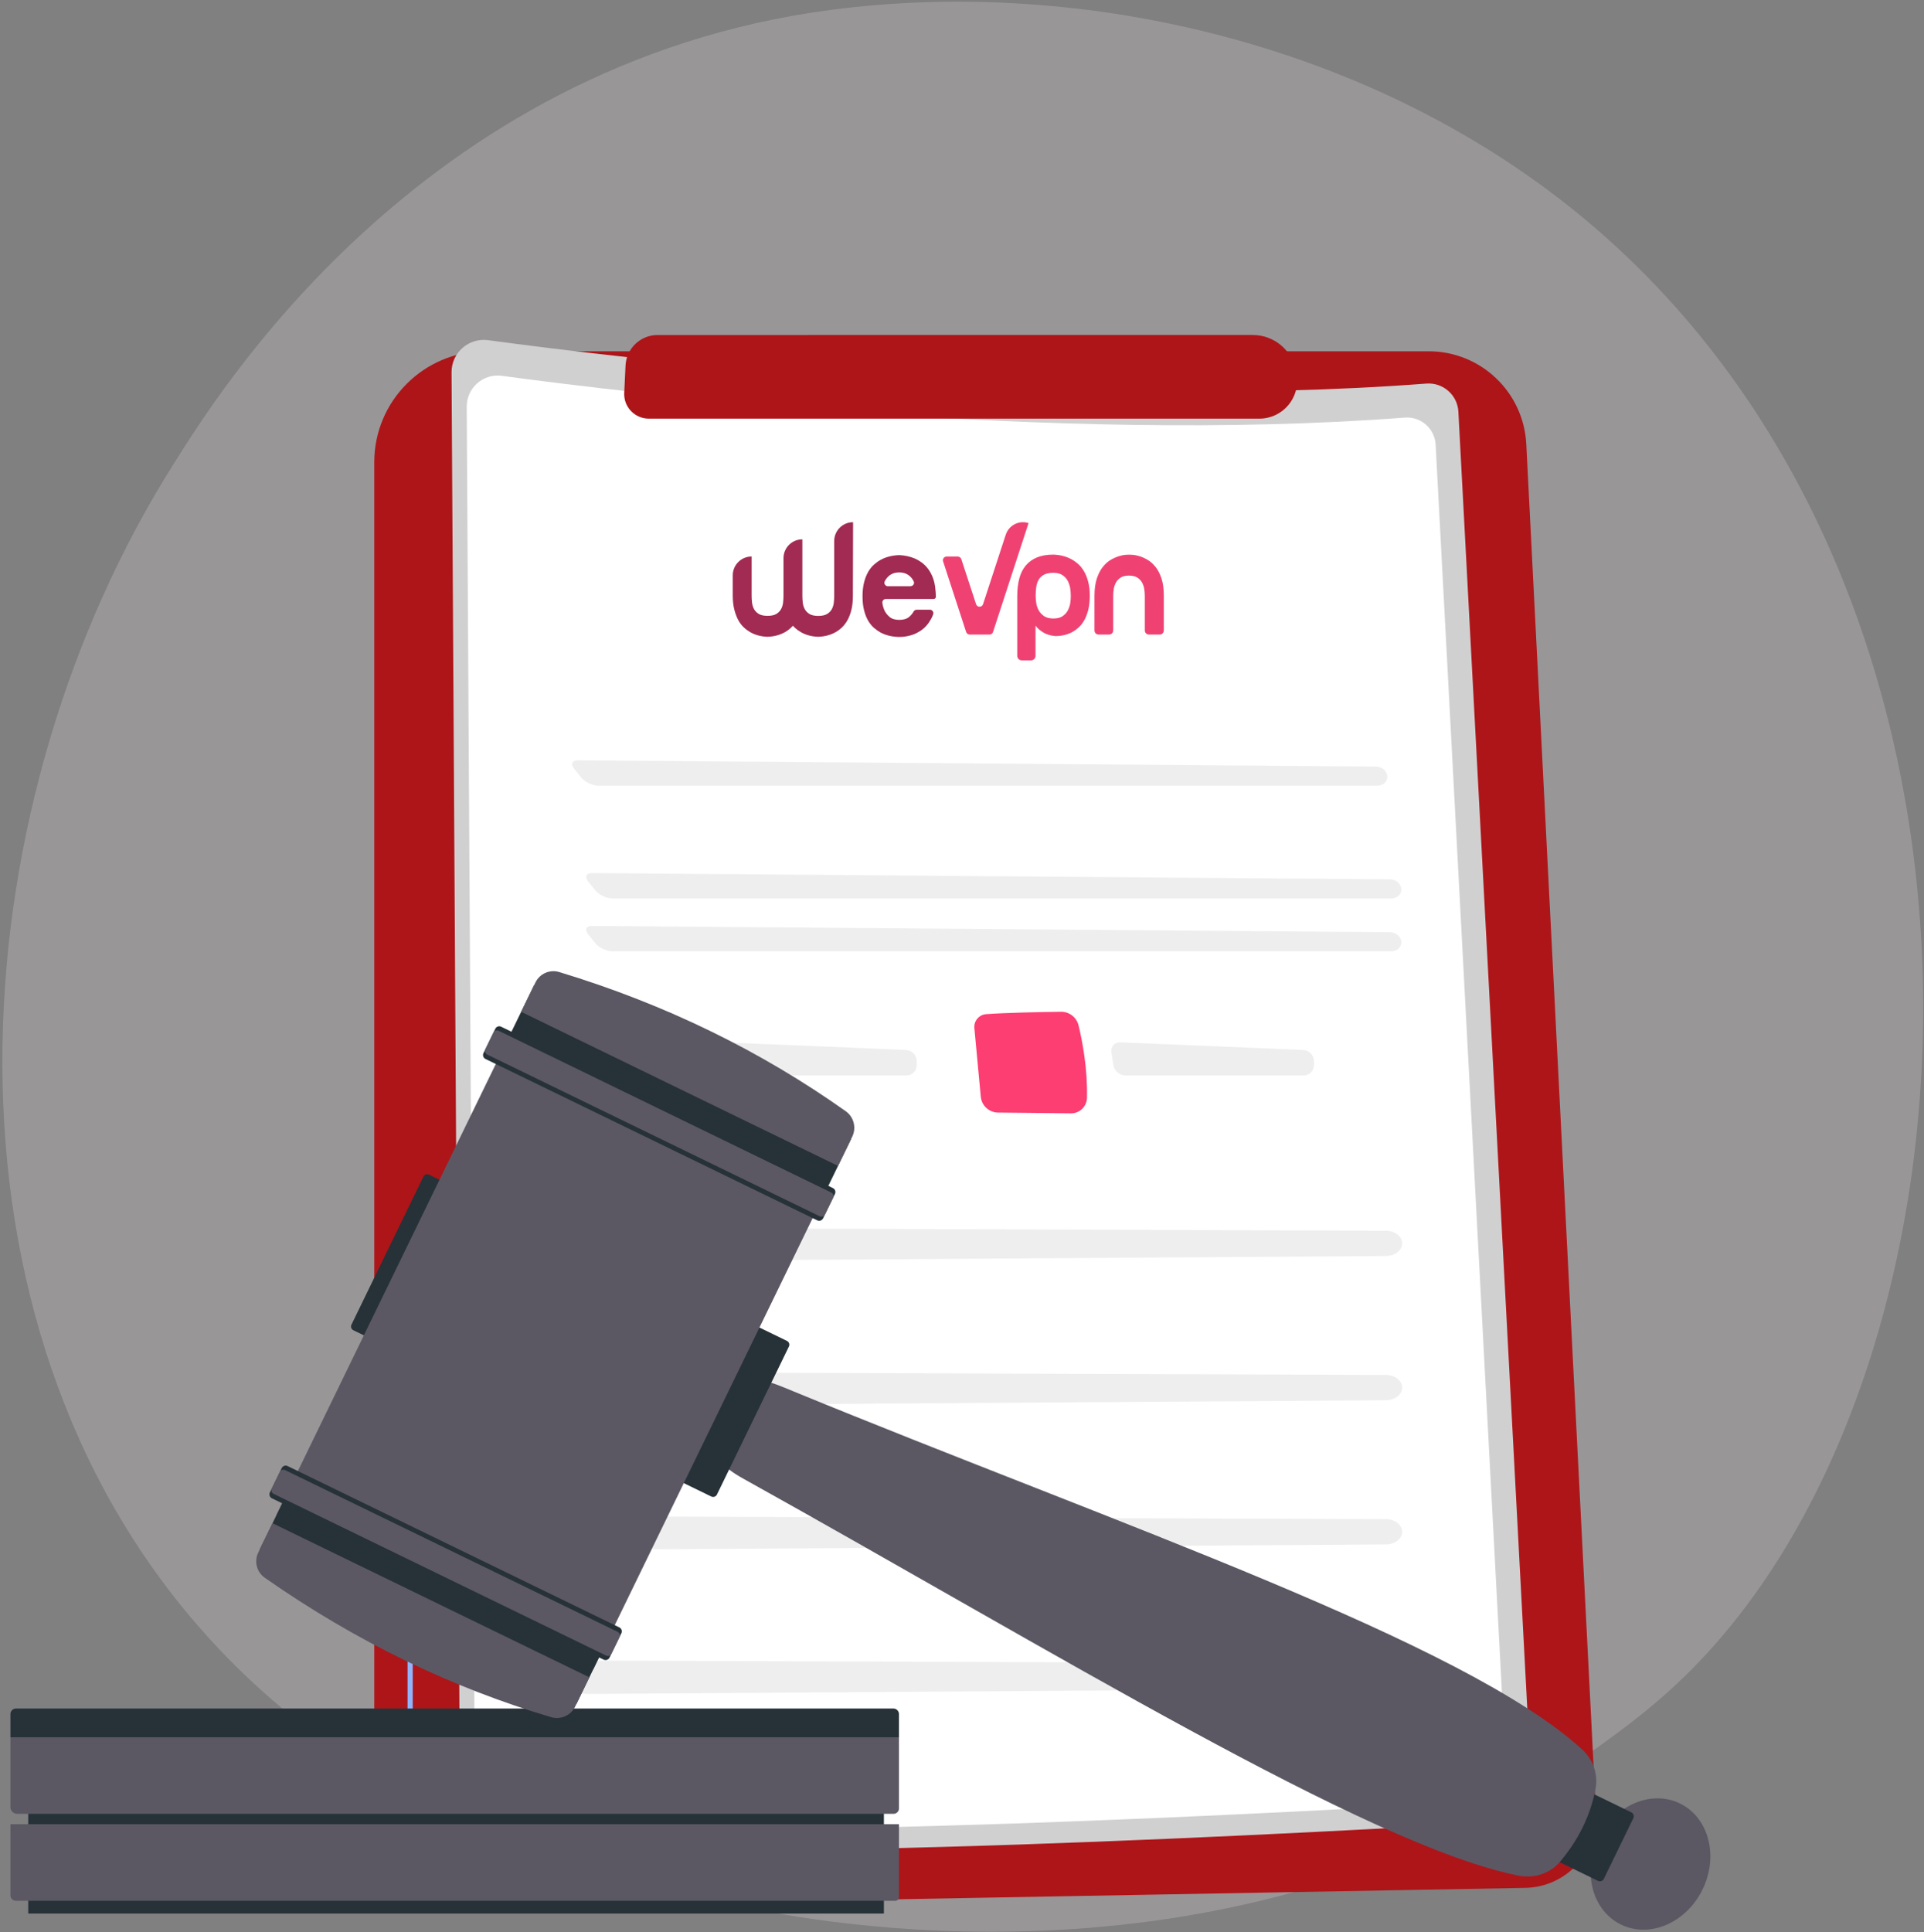 <svg width="491" height="493" viewBox="0 0 491 493" fill="none" xmlns="http://www.w3.org/2000/svg">
<rect x="0" y="0" width="491" height="493" fill="#808080" stroke="none"/>
<path opacity="0.2" d="M433.963 423.632C423.897 434.229 414.374 441.062 406.85 446.46C318.4 509.923 213.74 491.424 191.497 486.907C158.652 480.236 95.16 467.339 49.258 413.36C-20.188 331.692 -9.374 203.026 44.494 118.093C54.346 102.558 106.394 16.329 212.182 2.502C276.203 -5.867 350.831 11.012 404.874 56.289C518.314 151.331 510.239 343.331 433.963 423.632Z" fill="#FFF2F6"/>
<path d="M95.511 117.943C95.511 102.306 108.188 89.631 123.823 89.631H364.592C377.876 89.631 388.829 100.04 389.504 113.306L407.276 462.377C407.804 472.757 399.632 481.515 389.241 481.703L113.289 486.718C103.524 486.895 95.511 479.027 95.511 469.26V117.943Z" fill="#AD1519"/>
<path d="M153.619 480.783H153.61L122.733 480.383C112.408 480.249 104.009 471.741 104.009 461.416V414.796C104.009 414.431 104.304 414.137 104.667 414.137C105.032 414.137 105.326 414.433 105.326 414.796V461.416C105.326 471.023 113.142 478.941 122.749 479.066L153.626 479.465C153.989 479.469 154.281 479.77 154.277 480.133C154.274 480.493 153.979 480.783 153.619 480.783Z" fill="#91B3FA"/>
<path d="M104.667 401.015C104.304 401.015 104.009 400.72 104.009 400.356V392.807C104.009 392.442 104.304 392.149 104.667 392.149C105.032 392.149 105.326 392.444 105.326 392.807V400.356C105.327 400.722 105.032 401.015 104.667 401.015Z" fill="url(#paint0_linear)"/>
<path d="M115.235 95.004C115.204 90.001 119.605 86.128 124.563 86.801C157.443 91.26 270.505 105.05 363.984 97.874C368.248 97.547 371.947 100.777 372.174 105.046L390.809 455.672C391.065 460.479 387.394 464.59 382.587 464.875C343.271 467.202 181.357 476.195 123.606 470.147C120.091 469.779 117.422 466.82 117.402 463.286L115.235 95.004Z" fill="#D0D0D0"/>
<path d="M119.107 103.789C119.079 98.975 123.313 95.249 128.083 95.896C159.724 100.186 268.529 113.457 358.489 106.553C362.591 106.238 366.151 109.346 366.37 113.454L384.303 450.877C384.548 455.503 381.015 459.461 376.39 459.734C338.555 461.973 182.739 470.629 127.161 464.808C123.779 464.454 121.21 461.607 121.191 458.206L119.107 103.789Z" fill="white"/>
<path d="M238.142 152.843H226.048C225.498 152.843 225.082 153.325 225.182 153.858C225.198 153.974 225.215 154.091 225.231 154.207C225.315 154.673 225.448 155.122 225.631 155.571C225.915 156.254 226.364 156.853 226.981 157.385C227.58 157.917 228.43 158.167 229.513 158.167C230.596 158.167 231.429 157.901 232.045 157.385C232.528 156.969 232.895 156.503 233.178 156.004C233.328 155.738 233.628 155.571 233.928 155.571H237.309C237.926 155.571 238.342 156.187 238.142 156.753C237.992 157.185 237.809 157.601 237.593 157.967C237.209 158.649 236.793 159.248 236.326 159.748C235.86 160.247 235.377 160.663 234.844 160.995C234.311 161.328 233.811 161.594 233.311 161.811C232.095 162.277 230.829 162.526 229.48 162.526C227.714 162.493 226.148 162.127 224.782 161.428C224.199 161.112 223.632 160.713 223.066 160.23C222.499 159.748 222 159.132 221.566 158.4C221.133 157.668 220.783 156.786 220.517 155.754C220.25 154.723 220.117 153.542 220.117 152.161C220.117 150.796 220.25 149.598 220.517 148.567C220.783 147.535 221.133 146.653 221.566 145.905C222 145.156 222.499 144.54 223.066 144.041C223.632 143.542 224.199 143.143 224.782 142.826C226.131 142.094 227.68 141.712 229.43 141.645C229.463 141.645 229.496 141.645 229.53 141.645C230.962 141.712 232.295 142.011 233.544 142.544C234.077 142.777 234.611 143.093 235.144 143.475C235.677 143.858 236.177 144.324 236.643 144.89C237.109 145.455 237.509 146.121 237.859 146.903C238.209 147.685 238.476 148.583 238.625 149.598C238.675 149.998 238.725 150.397 238.759 150.813C238.792 151.229 238.825 151.678 238.825 152.161C238.842 152.127 238.942 152.843 238.142 152.843ZM232.378 149.565C233.011 149.565 233.461 148.899 233.178 148.334C233.178 148.334 233.178 148.317 233.161 148.317C232.961 147.901 232.695 147.518 232.345 147.169C231.995 146.836 231.595 146.553 231.129 146.354C230.662 146.154 230.096 146.054 229.48 146.054C228.847 146.054 228.297 146.154 227.83 146.354C227.364 146.553 226.947 146.82 226.614 147.169C226.264 147.518 225.998 147.885 225.781 148.317V148.334C225.498 148.916 225.948 149.582 226.581 149.582H232.378V149.565Z" fill="#A12B52"/>
<path d="M217.703 133.243C215.038 133.243 212.889 135.389 212.889 138.051V151.977C212.889 152.56 212.855 153.142 212.789 153.758C212.722 154.357 212.556 154.906 212.289 155.405C212.022 155.904 211.623 156.32 211.09 156.653C210.556 156.986 209.79 157.152 208.824 157.152C207.858 157.152 207.091 156.986 206.558 156.653C206.025 156.32 205.625 155.904 205.359 155.405C205.092 154.906 204.926 154.357 204.859 153.758C204.792 153.159 204.759 152.56 204.759 151.977V137.619C202.094 137.619 199.945 139.765 199.945 142.427V151.961C199.945 152.543 199.911 153.125 199.845 153.741C199.778 154.34 199.611 154.889 199.345 155.388C199.078 155.887 198.678 156.303 198.145 156.636C197.612 156.969 196.846 157.135 195.88 157.135C194.913 157.135 194.147 156.969 193.614 156.636C193.081 156.303 192.681 155.887 192.415 155.388C192.148 154.889 191.981 154.34 191.915 153.741C191.848 153.142 191.815 152.543 191.815 151.961V141.994C189.149 141.994 187 144.157 187 146.803V151.961C187 153.325 187.134 154.523 187.4 155.555C187.667 156.586 188 157.468 188.4 158.217C188.816 158.965 189.283 159.581 189.816 160.08C190.349 160.579 190.899 160.979 191.448 161.295C192.731 162.027 194.214 162.426 195.863 162.476C197.546 162.426 199.028 162.027 200.328 161.295C200.877 160.979 201.427 160.579 201.944 160.08C202.077 159.947 202.21 159.814 202.343 159.664C202.477 159.814 202.61 159.947 202.743 160.08C203.276 160.579 203.826 160.979 204.376 161.295C205.659 162.027 207.141 162.426 208.791 162.476C210.473 162.426 211.956 162.027 213.255 161.295C213.805 160.979 214.355 160.579 214.871 160.08C215.404 159.581 215.871 158.965 216.287 158.217C216.704 157.468 217.037 156.586 217.287 155.555C217.537 154.523 217.653 153.342 217.653 151.961L217.703 133.243Z" fill="#A12B52"/>
<path d="M253.42 161.262C253.287 161.645 252.937 161.911 252.521 161.911H249.988H247.456C247.056 161.911 246.69 161.645 246.557 161.262L240.676 143.243C240.476 142.627 240.926 142.012 241.576 142.012H244.424C244.824 142.012 245.191 142.278 245.324 142.66L249.089 154.157C249.372 155.023 250.588 155.023 250.871 154.157L253.037 147.535L256.669 136.421C257.468 134.008 260.067 132.677 262.483 133.476L253.42 161.262Z" fill="#EF4273"/>
<path d="M276.643 145.772C276.21 145.023 275.71 144.408 275.143 143.908C274.577 143.409 274.011 143.01 273.428 142.694C272.061 141.962 270.512 141.562 268.796 141.513C267.147 141.513 265.748 141.762 264.598 142.245C263.449 142.727 262.499 143.426 261.749 144.324C261 145.223 260.467 146.321 260.117 147.619C259.784 148.917 259.6 150.381 259.6 152.028V167.335C259.6 167.984 260.117 168.5 260.767 168.5H263.099C263.749 168.5 264.265 167.984 264.265 167.335V159.632C264.515 159.981 264.798 160.281 265.098 160.547C265.781 161.129 266.447 161.545 267.097 161.795C267.83 162.078 268.58 162.244 269.363 162.294C269.429 162.294 269.479 162.294 269.546 162.294C271.129 162.261 272.545 161.894 273.777 161.196C274.327 160.88 274.86 160.48 275.377 159.998C275.893 159.515 276.343 158.9 276.759 158.168C277.159 157.435 277.492 156.554 277.742 155.539C277.992 154.524 278.109 153.326 278.109 151.961C278.109 150.597 277.975 149.416 277.692 148.384C277.426 147.386 277.076 146.504 276.643 145.772ZM273.128 153.875C273.028 154.557 272.811 155.189 272.495 155.772C272.178 156.354 271.728 156.853 271.145 157.236C270.562 157.635 269.779 157.818 268.813 157.818C267.847 157.818 267.064 157.618 266.481 157.236C265.898 156.836 265.431 156.354 265.098 155.772C264.765 155.189 264.548 154.557 264.448 153.875C264.348 153.193 264.298 152.56 264.298 151.995C264.298 151.296 264.348 150.597 264.432 149.898C264.532 149.199 264.715 148.584 265.015 148.018C265.314 147.452 265.764 147.003 266.364 146.67C266.964 146.338 267.78 146.155 268.796 146.155C269.762 146.155 270.545 146.354 271.129 146.737C271.712 147.136 272.178 147.619 272.478 148.201C272.794 148.784 272.994 149.432 273.111 150.098C273.211 150.78 273.261 151.412 273.261 151.978C273.278 152.56 273.228 153.193 273.128 153.875Z" fill="#EF4273"/>
<path d="M296.401 147.569C296.001 146.371 295.485 145.389 294.852 144.607C294.219 143.825 293.536 143.226 292.803 142.81C292.07 142.394 291.37 142.078 290.72 141.895C290.07 141.695 289.487 141.595 289.004 141.562C288.521 141.529 288.238 141.529 288.155 141.529C288.055 141.529 287.755 141.546 287.288 141.562C286.822 141.595 286.256 141.695 285.606 141.895C284.956 142.095 284.256 142.394 283.523 142.81C282.79 143.226 282.107 143.825 281.474 144.607C280.841 145.389 280.325 146.387 279.925 147.569C279.525 148.767 279.309 150.231 279.309 151.978V160.863C279.309 161.445 279.775 161.911 280.358 161.911H283.04C283.623 161.911 284.09 161.445 284.09 160.863V151.994C284.09 151.412 284.14 150.83 284.24 150.231C284.34 149.632 284.54 149.083 284.823 148.584C285.106 148.084 285.522 147.668 286.039 147.352C286.555 147.02 287.255 146.87 288.121 146.87C288.988 146.87 289.687 147.036 290.204 147.352C290.72 147.685 291.137 148.084 291.42 148.584C291.703 149.083 291.903 149.632 292.003 150.231C292.103 150.83 292.153 151.429 292.153 151.994V160.863C292.153 161.445 292.619 161.911 293.202 161.911H295.951C296.534 161.911 297.001 161.445 297.001 160.863V151.994C297.001 150.231 296.801 148.767 296.401 147.569Z" fill="#EF4273"/>
<g opacity="0.6">
<path opacity="0.6" d="M355.08 229.25C356.56 229.25 357.7 228.158 357.613 226.823C357.525 225.488 356.242 224.387 354.76 224.374L151.067 222.769C149.587 222.756 149.129 223.696 150.053 224.854L151.876 227.143C152.798 228.301 154.765 229.25 156.245 229.25H355.08Z" fill="#D0D0D0"/>
<path opacity="0.6" d="M351.506 200.48C352.986 200.48 354.126 199.388 354.038 198.053C353.951 196.718 352.667 195.617 351.185 195.605L147.493 193.999C146.013 193.987 145.555 194.926 146.478 196.084L148.302 198.373C149.224 199.531 151.191 200.48 152.671 200.48H351.506Z" fill="#D0D0D0"/>
</g>
<g opacity="0.6">
<path opacity="0.6" d="M151.066 236.257C149.586 236.245 149.128 237.184 150.051 238.342L151.875 240.631C152.797 241.789 154.764 242.738 156.244 242.738H355.079C356.559 242.738 357.699 241.646 357.612 240.311C357.524 238.976 356.241 237.875 354.759 237.863L151.066 236.257Z" fill="#D0D0D0"/>
</g>
<path d="M150.278 258.773C155.17 258.399 164.33 258.224 169.371 258.154C171.508 258.124 173.382 259.572 173.883 261.649C174.857 265.684 176.199 272.689 176.029 280.111C175.979 282.334 174.157 284.107 171.934 284.084L153.328 283.883C151.041 283.858 149.14 282.11 148.927 279.831L147.291 262.328C147.123 260.517 148.465 258.913 150.278 258.773Z" fill="url(#paint1_linear)"/>
<g opacity="0.6">
<path opacity="0.6" d="M184.557 265.956C183.077 265.893 182.048 267.042 182.268 268.506L182.757 271.762C182.977 273.226 184.367 274.425 185.849 274.425H231.297C232.777 274.425 233.974 273.213 233.954 271.733L233.942 270.711C233.924 269.231 232.698 267.969 231.218 267.907L184.557 265.956Z" fill="#D0D0D0"/>
</g>
<path d="M251.644 258.773C256.535 258.399 265.695 258.224 270.737 258.154C272.874 258.124 274.748 259.572 275.249 261.649C276.223 265.684 277.565 272.689 277.395 280.111C277.345 282.334 275.523 284.107 273.3 284.084L254.694 283.883C252.404 283.858 250.506 282.11 250.293 279.831L248.657 262.328C248.488 260.517 249.831 258.913 251.644 258.773Z" fill="#FD3E72"/>
<g opacity="0.6">
<path opacity="0.6" d="M285.927 265.956C284.446 265.893 283.417 267.042 283.637 268.506L284.126 271.762C284.346 273.226 285.737 274.425 287.219 274.425H332.666C334.146 274.425 335.344 273.213 335.324 271.733L335.311 270.711C335.294 269.231 334.068 267.969 332.587 267.907L285.927 265.956Z" fill="#D0D0D0"/>
</g>
<g opacity="0.6">
<path opacity="0.6" d="M144.574 318.657C145.211 320.541 147.409 321.85 149.909 321.832L353.725 320.477C356.03 320.461 357.875 318.979 357.825 317.182C357.777 315.435 355.951 314.037 353.709 314.028L149.89 313.304C146.289 313.293 143.656 315.945 144.574 318.657Z" fill="#D0D0D0"/>
</g>
<g opacity="0.6">
<path opacity="0.6" d="M144.574 355.456C145.211 357.34 147.409 358.649 149.909 358.633L353.725 357.278C356.03 357.262 357.875 355.78 357.825 353.983C357.777 352.236 355.951 350.838 353.709 350.829L149.89 350.104C146.289 350.092 143.656 352.744 144.574 355.456Z" fill="#D0D0D0"/>
</g>
<g opacity="0.6">
<path opacity="0.6" d="M144.574 392.254C145.211 394.138 147.409 395.447 149.909 395.429L353.725 394.074C356.03 394.06 357.875 392.576 357.825 390.781C357.777 389.034 355.951 387.636 353.709 387.627L149.89 386.902C146.289 386.892 143.656 389.542 144.574 392.254Z" fill="#D0D0D0"/>
</g>
<g opacity="0.6">
<path opacity="0.6" d="M144.574 429.053C145.211 430.937 147.409 432.246 149.909 432.228L353.725 430.873C356.03 430.857 357.875 429.375 357.825 427.578C357.777 425.831 355.951 424.433 353.709 424.424L149.89 423.699C146.289 423.689 143.656 426.341 144.574 429.053Z" fill="#D0D0D0"/>
</g>
<path d="M159.635 93.273C159.845 88.91 163.444 85.481 167.811 85.481L319.701 85.477C325.163 85.477 329.831 89.407 330.763 94.789L330.892 95.532C331.912 101.425 327.373 106.818 321.392 106.818H165.561C161.982 106.818 159.127 103.824 159.301 100.248L159.635 93.273Z" fill="#AD1519"/>
<path d="M225.569 437.366H7.211V488.256H225.569V437.366Z" fill="#263238"/>
<path d="M228.488 484.999H4.047C3.283 484.999 2.664 484.38 2.664 483.615V465.458H229.413V484.075C229.413 484.585 229 484.999 228.488 484.999Z" fill="#5B5863"/>
<path d="M228.043 462.811H4.377C3.432 462.811 2.664 462.045 2.664 461.099V443.269H229.414V461.439C229.415 462.196 228.801 462.811 228.043 462.811Z" fill="#5B5863"/>
<path d="M229.415 443.269H2.664V437.356C2.664 436.575 3.297 435.942 4.078 435.942H227.982C228.773 435.942 229.414 436.582 229.414 437.373V443.269H229.415Z" fill="#263238"/>
<path d="M428.711 460.164C436.058 463.736 438.65 473.553 434.499 482.089C430.349 490.624 421.028 494.647 413.681 491.075C406.334 487.503 403.742 477.686 407.893 469.15C412.043 460.613 421.364 456.59 428.711 460.164Z" fill="#5B5863"/>
<path d="M416.822 463.927L409.297 479.399C409.027 479.956 408.358 480.186 407.801 479.916L398.385 475.338C397.829 475.068 397.598 474.398 397.868 473.842L405.392 458.369C405.662 457.813 406.332 457.582 406.888 457.852L416.304 462.43C416.861 462.701 417.092 463.37 416.822 463.927Z" fill="#263238"/>
<path d="M407.176 456.459C405.826 463.388 402.75 469.575 398.073 475.077C395.546 478.049 391.492 479.381 387.46 478.572C348.914 470.833 268.13 420.902 189.677 377.286C184.478 374.395 180.884 371.117 183.335 366.078L188.745 354.951C191.179 349.944 197.006 352.763 202.474 355.011C285.46 389.105 373.478 418.824 403.695 446.322C406.596 448.96 407.888 452.805 407.176 456.459Z" fill="#5B5863"/>
<path d="M201.328 343.579L182.96 381.352C182.7 381.886 182.058 382.108 181.524 381.848L171.834 377.136C171.301 376.876 171.079 376.234 171.339 375.7L189.707 337.927C189.967 337.394 190.609 337.172 191.142 337.432L200.832 342.144C201.365 342.404 201.587 343.046 201.328 343.579Z" fill="#263238"/>
<path d="M119.679 305.871L101.311 343.644C101.051 344.177 100.409 344.399 99.875 344.14L90.186 339.427C89.652 339.168 89.43 338.525 89.69 337.992L108.058 300.219C108.318 299.686 108.96 299.464 109.493 299.723L119.183 304.436C119.716 304.695 119.938 305.338 119.679 305.871Z" fill="#263238"/>
<path d="M209.391 306.691L151.349 426.048L70.488 386.725L128.528 267.368L209.391 306.691Z" fill="#5B5863"/>
<path d="M154.409 419.753L147.108 434.764L66.245 395.441L73.546 380.43L154.409 419.753Z" fill="#263238"/>
<path d="M150.406 427.984L146.778 435.444C145.668 437.726 143.071 438.87 140.639 438.147C115.432 430.66 91.036 418.996 67.563 402.57C65.508 401.131 64.803 398.409 65.899 396.154L69.541 388.662L150.406 427.984Z" fill="#5B5863"/>
<path d="M158.569 416.734L155.544 422.953C155.274 423.508 154.605 423.741 154.05 423.471L69.389 382.301C68.834 382.031 68.601 381.361 68.872 380.807L71.896 374.587C72.167 374.032 72.836 373.8 73.391 374.07L158.052 415.24C158.608 415.51 158.839 416.179 158.569 416.734Z" fill="#263238"/>
<path d="M158.086 417.729L156.03 421.958C155.785 422.461 155.18 422.67 154.675 422.427L69.825 381.166C69.322 380.921 69.112 380.314 69.356 379.811L71.412 375.582C71.657 375.079 72.262 374.87 72.767 375.113L157.618 416.374C158.12 416.619 158.332 417.226 158.086 417.729Z" fill="#5B5863"/>
<path d="M209.86 305.722L217.158 290.711L136.297 251.389L128.997 266.399L209.86 305.722Z" fill="#263238"/>
<path d="M213.864 297.49L217.491 290.03C218.601 287.75 217.896 284.999 215.827 283.533C194.373 268.329 170.133 256.343 142.719 248.024C140.319 247.296 137.742 248.422 136.645 250.679L133.002 258.171L213.864 297.49Z" fill="#5B5863"/>
<path d="M210.053 310.86L213.077 304.64C213.348 304.085 213.117 303.416 212.56 303.146L127.899 261.976C127.343 261.705 126.675 261.936 126.405 262.493L123.38 268.712C123.11 269.267 123.341 269.937 123.897 270.207L208.558 311.377C209.113 311.647 209.782 311.416 210.053 310.86Z" fill="#263238"/>
<path d="M210.539 309.866L212.595 305.637C212.841 305.134 212.631 304.527 212.126 304.282L127.276 263.021C126.773 262.776 126.166 262.985 125.921 263.49L123.864 267.719C123.619 268.222 123.829 268.829 124.333 269.074L209.184 310.335C209.687 310.578 210.294 310.369 210.539 309.866Z" fill="#5B5863"/>
<defs>
<linearGradient id="paint0_linear" x1="63.566" y1="370.467" x2="314.526" y2="529.887" gradientUnits="userSpaceOnUse">
<stop stop-color="#A737D5"/>
<stop offset="1" stop-color="#EF497A"/>
</linearGradient>
<linearGradient id="paint1_linear" x1="121.47" y1="239.079" x2="353.248" y2="424.354" gradientUnits="userSpaceOnUse">
<stop stop-color="#A737D5"/>
<stop offset="1" stop-color="#EF497A"/>
</linearGradient>
</defs>
</svg>
